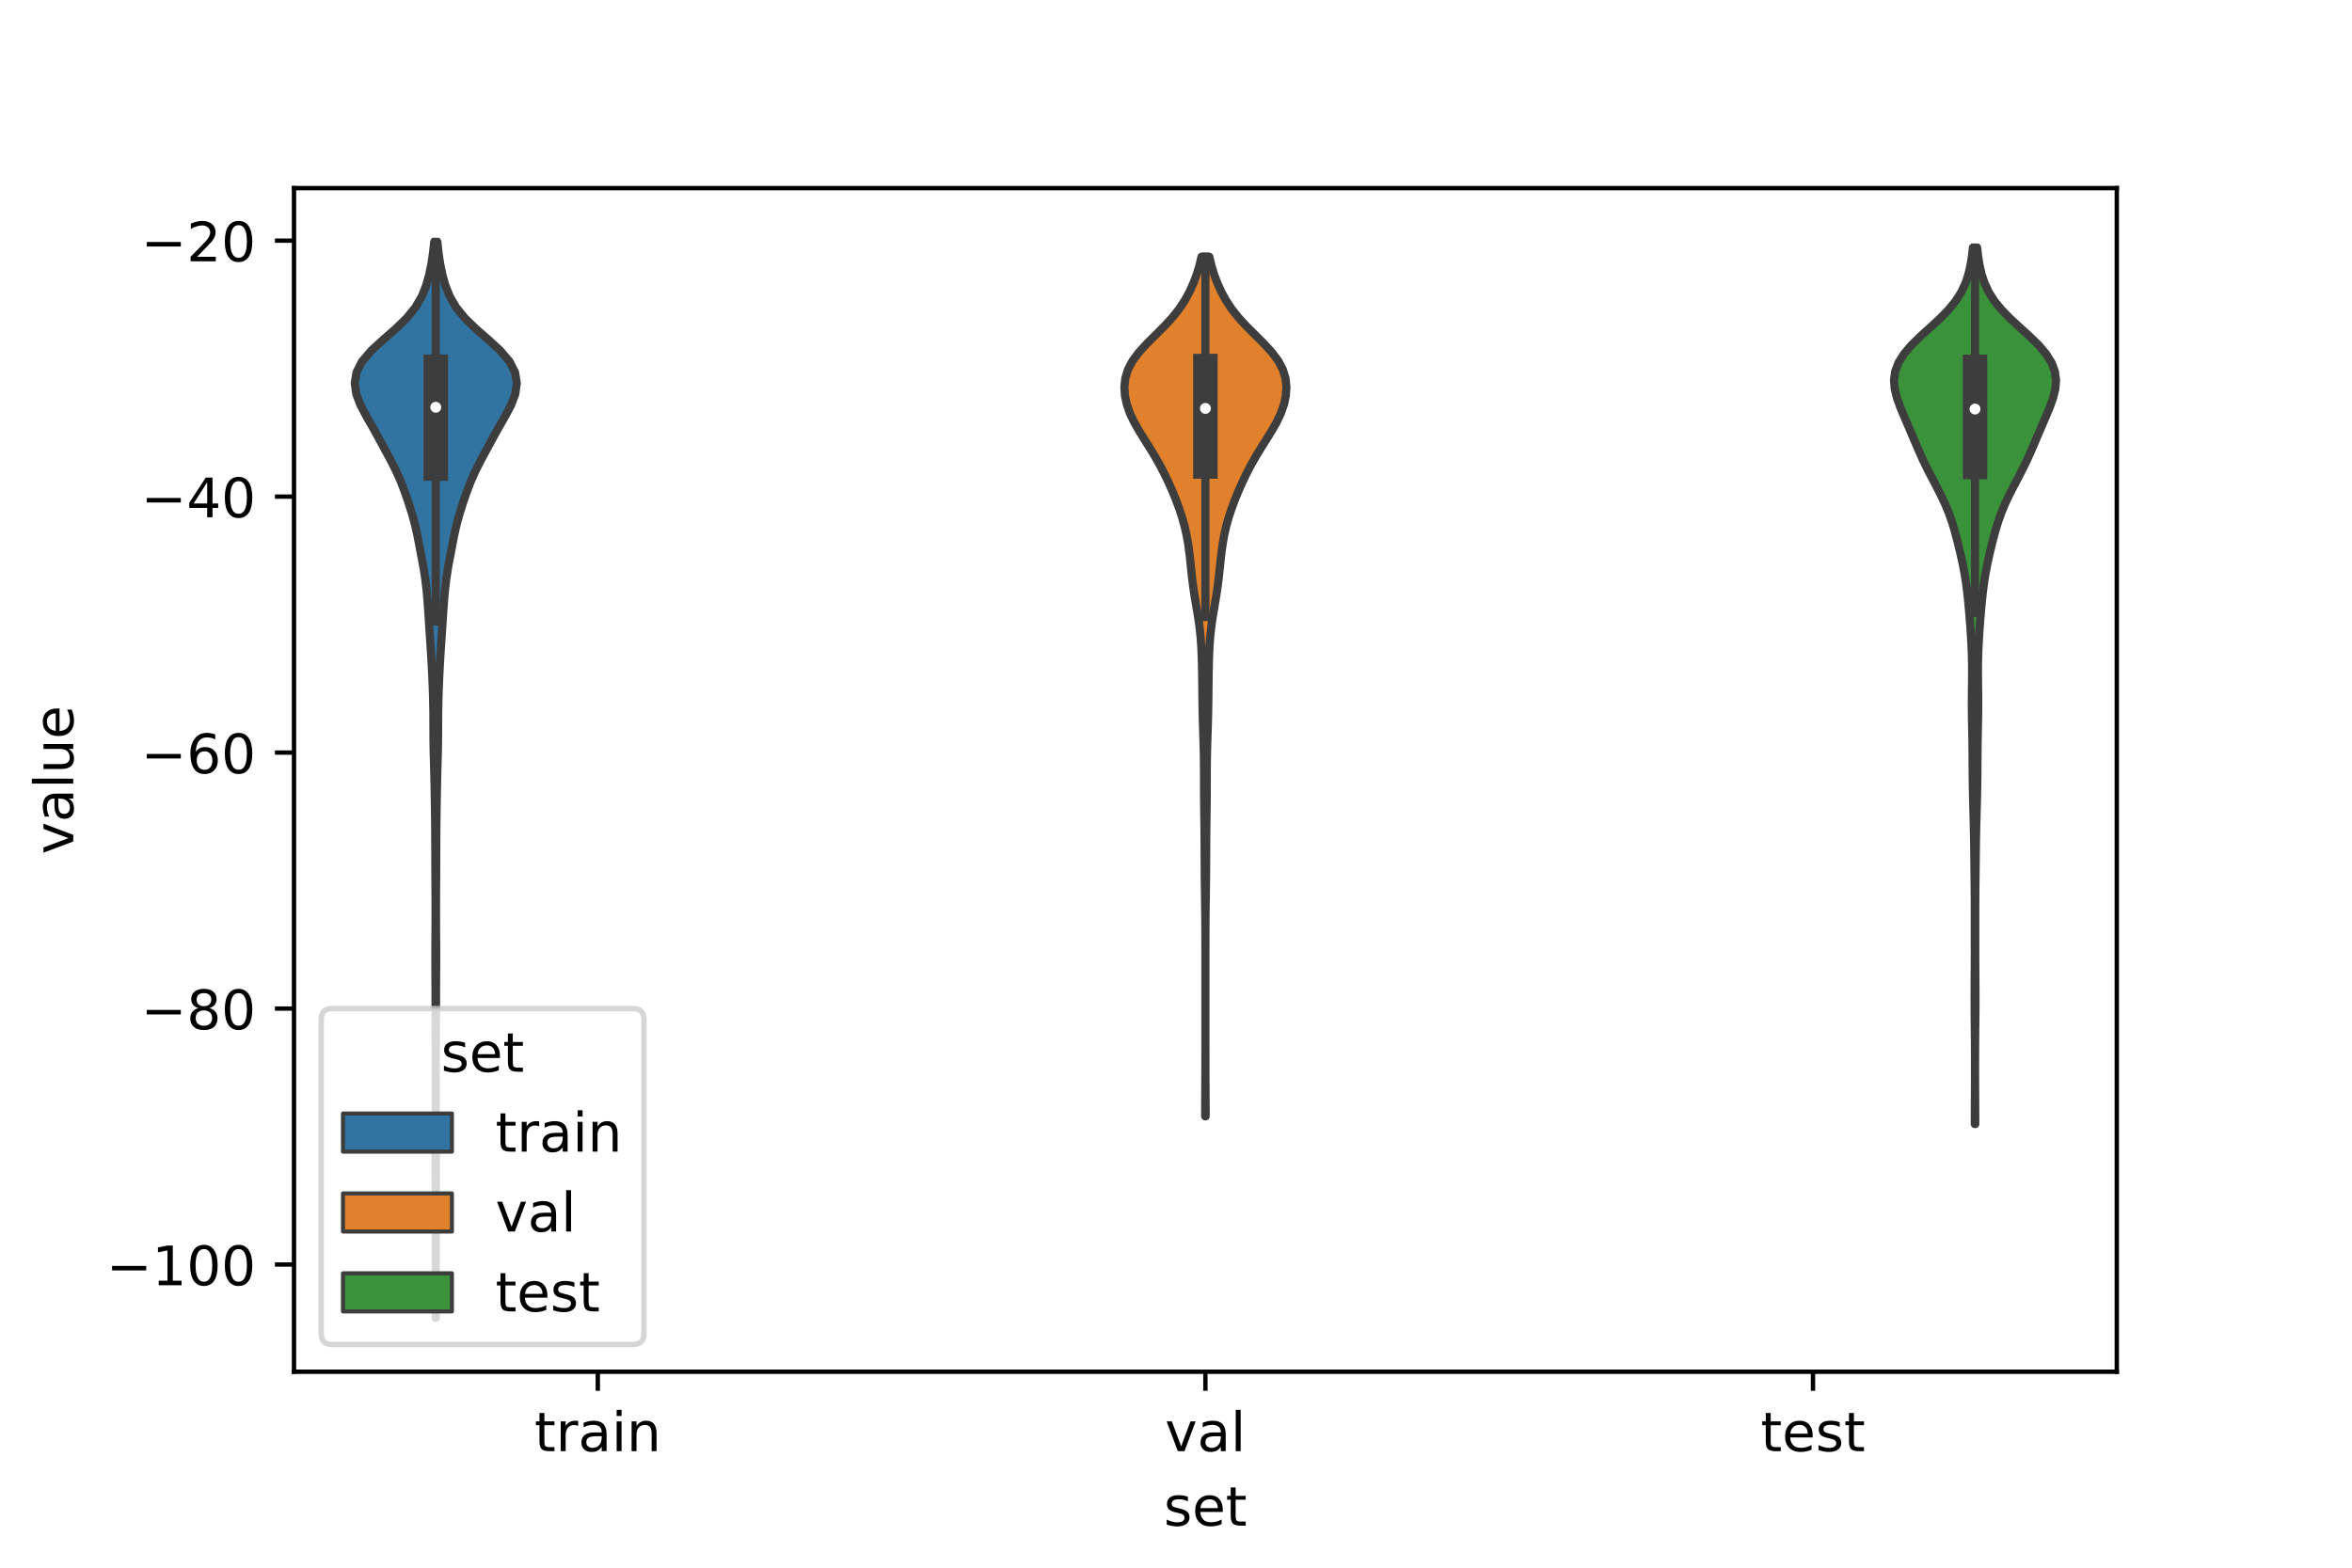 <?xml version="1.0" encoding="utf-8" standalone="no"?>
<!DOCTYPE svg PUBLIC "-//W3C//DTD SVG 1.1//EN"
  "http://www.w3.org/Graphics/SVG/1.1/DTD/svg11.dtd">
<!-- Created with matplotlib (https://matplotlib.org/) -->
<svg height="288pt" version="1.1" viewBox="0 0 432 288" width="432pt" xmlns="http://www.w3.org/2000/svg" xmlns:xlink="http://www.w3.org/1999/xlink">
 <defs>
  <style type="text/css">*{stroke-linecap:butt;stroke-linejoin:round;}</style>
 </defs>
 <g id="figure_1">
  <g id="patch_1">
   <path d="M 0 288 
L 432 288 
L 432 0 
L 0 0 
z
" style="fill:#ffffff;"/>
  </g>
  <g id="axes_1">
   <g id="patch_2">
    <path d="M 54 252 
L 388.8 252 
L 388.8 34.56 
L 54 34.56 
z
" style="fill:#ffffff;"/>
   </g>
   <g id="PolyCollection_1">
    <defs>
     <path d="M 80.057 -45.884 
L 80.023 -45.884 
L 80.026 -47.88 
L 80.031 -49.877 
L 80.036 -51.874 
L 80.039 -53.87 
L 80.04 -55.867 
L 80.04 -57.864 
L 80.04 -59.86 
L 80.04 -61.857 
L 80.039 -63.854 
L 80.037 -65.851 
L 80.033 -67.847 
L 80.027 -69.844 
L 80.021 -71.841 
L 80.016 -73.837 
L 80.015 -75.834 
L 80.017 -77.831 
L 80.022 -79.827 
L 80.029 -81.824 
L 80.035 -83.821 
L 80.038 -85.818 
L 80.039 -87.814 
L 80.04 -89.811 
L 80.039 -91.808 
L 80.036 -93.804 
L 80.03 -95.801 
L 80.019 -97.798 
L 80.007 -99.794 
L 79.998 -101.791 
L 79.995 -103.788 
L 79.991 -105.784 
L 79.984 -107.781 
L 79.973 -109.778 
L 79.966 -111.775 
L 79.967 -113.771 
L 79.978 -115.768 
L 79.992 -117.765 
L 80.001 -119.761 
L 80 -121.758 
L 79.99 -123.755 
L 79.977 -125.751 
L 79.966 -127.748 
L 79.959 -129.745 
L 79.953 -131.741 
L 79.945 -133.738 
L 79.933 -135.735 
L 79.913 -137.732 
L 79.886 -139.728 
L 79.852 -141.725 
L 79.815 -143.722 
L 79.77 -145.718 
L 79.715 -147.715 
L 79.66 -149.712 
L 79.624 -151.708 
L 79.612 -153.705 
L 79.608 -155.702 
L 79.591 -157.699 
L 79.55 -159.695 
L 79.484 -161.692 
L 79.4 -163.689 
L 79.302 -165.685 
L 79.187 -167.682 
L 79.057 -169.679 
L 78.922 -171.675 
L 78.793 -173.672 
L 78.664 -175.669 
L 78.519 -177.665 
L 78.342 -179.662 
L 78.108 -181.659 
L 77.796 -183.656 
L 77.428 -185.652 
L 77.049 -187.649 
L 76.663 -189.646 
L 76.215 -191.642 
L 75.667 -193.639 
L 75.034 -195.636 
L 74.346 -197.632 
L 73.58 -199.629 
L 72.686 -201.626 
L 71.667 -203.622 
L 70.588 -205.619 
L 69.502 -207.616 
L 68.394 -209.613 
L 67.253 -211.609 
L 66.198 -213.606 
L 65.441 -215.603 
L 65.16 -217.599 
L 65.481 -219.596 
L 66.499 -221.593 
L 68.2 -223.589 
L 70.374 -225.586 
L 72.662 -227.583 
L 74.717 -229.58 
L 76.332 -231.576 
L 77.486 -233.573 
L 78.278 -235.57 
L 78.835 -237.566 
L 79.24 -239.563 
L 79.539 -241.56 
L 79.752 -243.556 
L 80.328 -243.556 
L 80.328 -243.556 
L 80.541 -241.56 
L 80.84 -239.563 
L 81.245 -237.566 
L 81.802 -235.57 
L 82.594 -233.573 
L 83.748 -231.576 
L 85.363 -229.58 
L 87.418 -227.583 
L 89.706 -225.586 
L 91.88 -223.589 
L 93.581 -221.593 
L 94.599 -219.596 
L 94.92 -217.599 
L 94.639 -215.603 
L 93.882 -213.606 
L 92.827 -211.609 
L 91.686 -209.613 
L 90.578 -207.616 
L 89.492 -205.619 
L 88.413 -203.622 
L 87.394 -201.626 
L 86.5 -199.629 
L 85.734 -197.632 
L 85.046 -195.636 
L 84.413 -193.639 
L 83.865 -191.642 
L 83.417 -189.646 
L 83.031 -187.649 
L 82.652 -185.652 
L 82.284 -183.656 
L 81.972 -181.659 
L 81.738 -179.662 
L 81.561 -177.665 
L 81.416 -175.669 
L 81.287 -173.672 
L 81.158 -171.675 
L 81.023 -169.679 
L 80.893 -167.682 
L 80.778 -165.685 
L 80.68 -163.689 
L 80.596 -161.692 
L 80.53 -159.695 
L 80.489 -157.699 
L 80.472 -155.702 
L 80.468 -153.705 
L 80.456 -151.708 
L 80.42 -149.712 
L 80.365 -147.715 
L 80.31 -145.718 
L 80.265 -143.722 
L 80.228 -141.725 
L 80.194 -139.728 
L 80.167 -137.732 
L 80.147 -135.735 
L 80.135 -133.738 
L 80.127 -131.741 
L 80.121 -129.745 
L 80.114 -127.748 
L 80.103 -125.751 
L 80.09 -123.755 
L 80.08 -121.758 
L 80.079 -119.761 
L 80.088 -117.765 
L 80.102 -115.768 
L 80.113 -113.771 
L 80.114 -111.775 
L 80.107 -109.778 
L 80.096 -107.781 
L 80.089 -105.784 
L 80.085 -103.788 
L 80.082 -101.791 
L 80.073 -99.794 
L 80.061 -97.798 
L 80.05 -95.801 
L 80.044 -93.804 
L 80.041 -91.808 
L 80.04 -89.811 
L 80.041 -87.814 
L 80.042 -85.818 
L 80.045 -83.821 
L 80.051 -81.824 
L 80.058 -79.827 
L 80.063 -77.831 
L 80.065 -75.834 
L 80.064 -73.837 
L 80.059 -71.841 
L 80.053 -69.844 
L 80.047 -67.847 
L 80.043 -65.851 
L 80.041 -63.854 
L 80.04 -61.857 
L 80.04 -59.86 
L 80.04 -57.864 
L 80.04 -55.867 
L 80.041 -53.87 
L 80.044 -51.874 
L 80.049 -49.877 
L 80.054 -47.88 
L 80.057 -45.884 
z
" id="m4d820b6183" style="stroke:#3d3d3d;stroke-width:1.5;"/>
    </defs>
    <g clip-path="url(#pf6fcec46fa)">
     <use style="fill:#3274a1;stroke:#3d3d3d;stroke-width:1.5;" x="0" xlink:href="#m4d820b6183" y="288"/>
    </g>
   </g>
   <g id="PolyCollection_2">
    <defs>
     <path d="M 221.444 -82.919 
L 221.356 -82.919 
L 221.359 -84.514 
L 221.366 -86.109 
L 221.376 -87.704 
L 221.385 -89.299 
L 221.392 -90.894 
L 221.396 -92.489 
L 221.398 -94.084 
L 221.399 -95.679 
L 221.4 -97.274 
L 221.4 -98.869 
L 221.4 -100.464 
L 221.4 -102.059 
L 221.4 -103.655 
L 221.4 -105.25 
L 221.4 -106.845 
L 221.4 -108.44 
L 221.4 -110.035 
L 221.4 -111.63 
L 221.399 -113.225 
L 221.397 -114.82 
L 221.393 -116.415 
L 221.386 -118.01 
L 221.374 -119.605 
L 221.357 -121.2 
L 221.336 -122.795 
L 221.314 -124.39 
L 221.293 -125.985 
L 221.277 -127.58 
L 221.267 -129.176 
L 221.259 -130.771 
L 221.253 -132.366 
L 221.244 -133.961 
L 221.23 -135.556 
L 221.211 -137.151 
L 221.189 -138.746 
L 221.169 -140.341 
L 221.155 -141.936 
L 221.15 -143.531 
L 221.148 -145.126 
L 221.144 -146.721 
L 221.129 -148.316 
L 221.1 -149.911 
L 221.058 -151.506 
L 221.007 -153.101 
L 220.957 -154.697 
L 220.913 -156.292 
L 220.88 -157.887 
L 220.856 -159.482 
L 220.838 -161.077 
L 220.822 -162.672 
L 220.801 -164.267 
L 220.771 -165.862 
L 220.724 -167.457 
L 220.652 -169.052 
L 220.544 -170.647 
L 220.39 -172.242 
L 220.183 -173.837 
L 219.933 -175.432 
L 219.66 -177.027 
L 219.394 -178.623 
L 219.157 -180.218 
L 218.958 -181.813 
L 218.785 -183.408 
L 218.62 -185.003 
L 218.437 -186.598 
L 218.213 -188.193 
L 217.926 -189.788 
L 217.561 -191.383 
L 217.113 -192.978 
L 216.587 -194.573 
L 215.993 -196.168 
L 215.341 -197.763 
L 214.636 -199.358 
L 213.873 -200.953 
L 213.042 -202.548 
L 212.137 -204.144 
L 211.165 -205.739 
L 210.157 -207.334 
L 209.17 -208.929 
L 208.271 -210.524 
L 207.522 -212.119 
L 206.965 -213.714 
L 206.623 -215.309 
L 206.52 -216.904 
L 206.688 -218.499 
L 207.172 -220.094 
L 208.01 -221.689 
L 209.195 -223.284 
L 210.656 -224.879 
L 212.262 -226.474 
L 213.861 -228.069 
L 215.328 -229.665 
L 216.592 -231.26 
L 217.643 -232.855 
L 218.509 -234.45 
L 219.226 -236.045 
L 219.82 -237.64 
L 220.302 -239.235 
L 220.679 -240.83 
L 222.121 -240.83 
L 222.121 -240.83 
L 222.498 -239.235 
L 222.98 -237.64 
L 223.574 -236.045 
L 224.291 -234.45 
L 225.157 -232.855 
L 226.208 -231.26 
L 227.472 -229.665 
L 228.939 -228.069 
L 230.538 -226.474 
L 232.144 -224.879 
L 233.605 -223.284 
L 234.79 -221.689 
L 235.628 -220.094 
L 236.112 -218.499 
L 236.28 -216.904 
L 236.177 -215.309 
L 235.835 -213.714 
L 235.278 -212.119 
L 234.529 -210.524 
L 233.63 -208.929 
L 232.643 -207.334 
L 231.635 -205.739 
L 230.663 -204.144 
L 229.758 -202.548 
L 228.927 -200.953 
L 228.164 -199.358 
L 227.459 -197.763 
L 226.807 -196.168 
L 226.213 -194.573 
L 225.687 -192.978 
L 225.239 -191.383 
L 224.874 -189.788 
L 224.587 -188.193 
L 224.363 -186.598 
L 224.18 -185.003 
L 224.015 -183.408 
L 223.842 -181.813 
L 223.643 -180.218 
L 223.406 -178.623 
L 223.14 -177.027 
L 222.867 -175.432 
L 222.617 -173.837 
L 222.41 -172.242 
L 222.256 -170.647 
L 222.148 -169.052 
L 222.076 -167.457 
L 222.029 -165.862 
L 221.999 -164.267 
L 221.978 -162.672 
L 221.962 -161.077 
L 221.944 -159.482 
L 221.92 -157.887 
L 221.887 -156.292 
L 221.843 -154.697 
L 221.793 -153.101 
L 221.742 -151.506 
L 221.7 -149.911 
L 221.671 -148.316 
L 221.656 -146.721 
L 221.652 -145.126 
L 221.65 -143.531 
L 221.645 -141.936 
L 221.631 -140.341 
L 221.611 -138.746 
L 221.589 -137.151 
L 221.57 -135.556 
L 221.556 -133.961 
L 221.547 -132.366 
L 221.541 -130.771 
L 221.533 -129.176 
L 221.523 -127.58 
L 221.507 -125.985 
L 221.486 -124.39 
L 221.464 -122.795 
L 221.443 -121.2 
L 221.426 -119.605 
L 221.414 -118.01 
L 221.407 -116.415 
L 221.403 -114.82 
L 221.401 -113.225 
L 221.4 -111.63 
L 221.4 -110.035 
L 221.4 -108.44 
L 221.4 -106.845 
L 221.4 -105.25 
L 221.4 -103.655 
L 221.4 -102.059 
L 221.4 -100.464 
L 221.4 -98.869 
L 221.4 -97.274 
L 221.401 -95.679 
L 221.402 -94.084 
L 221.404 -92.489 
L 221.408 -90.894 
L 221.415 -89.299 
L 221.424 -87.704 
L 221.434 -86.109 
L 221.441 -84.514 
L 221.444 -82.919 
z
" id="m8e1852b762" style="stroke:#3d3d3d;stroke-width:1.5;"/>
    </defs>
    <g clip-path="url(#pf6fcec46fa)">
     <use style="fill:#e1812c;stroke:#3d3d3d;stroke-width:1.5;" x="0" xlink:href="#m8e1852b762" y="288"/>
    </g>
   </g>
   <g id="PolyCollection_3">
    <defs>
     <path d="M 362.802 -81.497 
L 362.718 -81.497 
L 362.72 -83.124 
L 362.727 -84.75 
L 362.736 -86.376 
L 362.745 -88.003 
L 362.751 -89.629 
L 362.754 -91.256 
L 362.754 -92.882 
L 362.75 -94.508 
L 362.742 -96.135 
L 362.73 -97.761 
L 362.715 -99.388 
L 362.699 -101.014 
L 362.686 -102.641 
L 362.681 -104.267 
L 362.683 -105.893 
L 362.691 -107.52 
L 362.702 -109.146 
L 362.711 -110.773 
L 362.716 -112.399 
L 362.716 -114.025 
L 362.714 -115.652 
L 362.713 -117.278 
L 362.713 -118.905 
L 362.714 -120.531 
L 362.712 -122.157 
L 362.704 -123.784 
L 362.69 -125.41 
L 362.672 -127.037 
L 362.653 -128.663 
L 362.634 -130.29 
L 362.615 -131.916 
L 362.593 -133.542 
L 362.562 -135.169 
L 362.524 -136.795 
L 362.48 -138.422 
L 362.436 -140.048 
L 362.396 -141.674 
L 362.363 -143.301 
L 362.339 -144.927 
L 362.322 -146.554 
L 362.311 -148.18 
L 362.3 -149.807 
L 362.283 -151.433 
L 362.257 -153.059 
L 362.225 -154.686 
L 362.195 -156.312 
L 362.177 -157.939 
L 362.177 -159.565 
L 362.193 -161.191 
L 362.214 -162.818 
L 362.225 -164.444 
L 362.214 -166.071 
L 362.177 -167.697 
L 362.113 -169.324 
L 362.025 -170.95 
L 361.917 -172.576 
L 361.794 -174.203 
L 361.658 -175.829 
L 361.509 -177.456 
L 361.34 -179.082 
L 361.136 -180.708 
L 360.886 -182.335 
L 360.584 -183.961 
L 360.239 -185.588 
L 359.862 -187.214 
L 359.46 -188.841 
L 359.023 -190.467 
L 358.531 -192.093 
L 357.958 -193.72 
L 357.289 -195.346 
L 356.526 -196.973 
L 355.696 -198.599 
L 354.84 -200.225 
L 354.001 -201.852 
L 353.21 -203.478 
L 352.475 -205.105 
L 351.777 -206.731 
L 351.089 -208.357 
L 350.392 -209.984 
L 349.688 -211.61 
L 349.013 -213.237 
L 348.429 -214.863 
L 348.02 -216.49 
L 347.88 -218.116 
L 348.089 -219.742 
L 348.698 -221.369 
L 349.717 -222.995 
L 351.107 -224.622 
L 352.773 -226.248 
L 354.57 -227.874 
L 356.333 -229.501 
L 357.919 -231.127 
L 359.236 -232.754 
L 360.26 -234.38 
L 361.016 -236.007 
L 361.553 -237.633 
L 361.927 -239.259 
L 362.189 -240.886 
L 362.373 -242.512 
L 363.147 -242.512 
L 363.147 -242.512 
L 363.331 -240.886 
L 363.593 -239.259 
L 363.967 -237.633 
L 364.504 -236.007 
L 365.26 -234.38 
L 366.284 -232.754 
L 367.601 -231.127 
L 369.187 -229.501 
L 370.95 -227.874 
L 372.747 -226.248 
L 374.413 -224.622 
L 375.803 -222.995 
L 376.822 -221.369 
L 377.431 -219.742 
L 377.64 -218.116 
L 377.5 -216.49 
L 377.091 -214.863 
L 376.507 -213.237 
L 375.832 -211.61 
L 375.128 -209.984 
L 374.431 -208.357 
L 373.743 -206.731 
L 373.045 -205.105 
L 372.31 -203.478 
L 371.519 -201.852 
L 370.68 -200.225 
L 369.824 -198.599 
L 368.994 -196.973 
L 368.231 -195.346 
L 367.562 -193.72 
L 366.989 -192.093 
L 366.497 -190.467 
L 366.06 -188.841 
L 365.658 -187.214 
L 365.281 -185.588 
L 364.936 -183.961 
L 364.634 -182.335 
L 364.384 -180.708 
L 364.18 -179.082 
L 364.011 -177.456 
L 363.862 -175.829 
L 363.726 -174.203 
L 363.603 -172.576 
L 363.495 -170.95 
L 363.407 -169.324 
L 363.343 -167.697 
L 363.306 -166.071 
L 363.295 -164.444 
L 363.306 -162.818 
L 363.327 -161.191 
L 363.343 -159.565 
L 363.343 -157.939 
L 363.325 -156.312 
L 363.295 -154.686 
L 363.263 -153.059 
L 363.237 -151.433 
L 363.22 -149.807 
L 363.209 -148.18 
L 363.198 -146.554 
L 363.181 -144.927 
L 363.157 -143.301 
L 363.124 -141.674 
L 363.084 -140.048 
L 363.04 -138.422 
L 362.996 -136.795 
L 362.958 -135.169 
L 362.927 -133.542 
L 362.905 -131.916 
L 362.886 -130.29 
L 362.867 -128.663 
L 362.848 -127.037 
L 362.83 -125.41 
L 362.816 -123.784 
L 362.808 -122.157 
L 362.806 -120.531 
L 362.807 -118.905 
L 362.807 -117.278 
L 362.806 -115.652 
L 362.804 -114.025 
L 362.804 -112.399 
L 362.809 -110.773 
L 362.818 -109.146 
L 362.829 -107.52 
L 362.837 -105.893 
L 362.839 -104.267 
L 362.834 -102.641 
L 362.821 -101.014 
L 362.805 -99.388 
L 362.79 -97.761 
L 362.778 -96.135 
L 362.77 -94.508 
L 362.766 -92.882 
L 362.766 -91.256 
L 362.769 -89.629 
L 362.775 -88.003 
L 362.784 -86.376 
L 362.793 -84.75 
L 362.8 -83.124 
L 362.802 -81.497 
z
" id="m5bf1465f11" style="stroke:#3d3d3d;stroke-width:1.5;"/>
    </defs>
    <g clip-path="url(#pf6fcec46fa)">
     <use style="fill:#3a923a;stroke:#3d3d3d;stroke-width:1.5;" x="0" xlink:href="#m5bf1465f11" y="288"/>
    </g>
   </g>
   <g id="patch_3">
    <path clip-path="url(#pf6fcec46fa)" d="M 109.8 -2.819 
L 109.8 -2.819 
L 109.8 -2.819 
L 109.8 -2.819 
z
" style="fill:#3274a1;stroke:#3d3d3d;stroke-linejoin:miter;stroke-width:0.75;"/>
   </g>
   <g id="patch_4">
    <path clip-path="url(#pf6fcec46fa)" d="M 109.8 -2.819 
L 109.8 -2.819 
L 109.8 -2.819 
L 109.8 -2.819 
z
" style="fill:#e1812c;stroke:#3d3d3d;stroke-linejoin:miter;stroke-width:0.75;"/>
   </g>
   <g id="patch_5">
    <path clip-path="url(#pf6fcec46fa)" d="M 109.8 -2.819 
L 109.8 -2.819 
L 109.8 -2.819 
L 109.8 -2.819 
z
" style="fill:#3a923a;stroke:#3d3d3d;stroke-linejoin:miter;stroke-width:0.75;"/>
   </g>
   <g id="matplotlib.axis_1">
    <g id="xtick_1">
     <g id="line2d_1">
      <defs>
       <path d="M 0 0 
L 0 3.5 
" id="m9d3d0b42b4" style="stroke:#000000;stroke-width:0.8;"/>
      </defs>
      <g>
       <use style="stroke:#000000;stroke-width:0.8;" x="109.8" xlink:href="#m9d3d0b42b4" y="252"/>
      </g>
     </g>
     <g id="text_1">
      <!-- train -->
      <g transform="translate(98.162 266.598)scale(0.1 -0.1)">
       <defs>
        <path d="M 18.312 70.219 
L 18.312 54.688 
L 36.812 54.688 
L 36.812 47.703 
L 18.312 47.703 
L 18.312 18.016 
Q 18.312 11.328 20.141 9.422 
Q 21.969 7.516 27.594 7.516 
L 36.812 7.516 
L 36.812 0 
L 27.594 0 
Q 17.188 0 13.234 3.875 
Q 9.281 7.766 9.281 18.016 
L 9.281 47.703 
L 2.688 47.703 
L 2.688 54.688 
L 9.281 54.688 
L 9.281 70.219 
z
" id="DejaVuSans-116"/>
        <path d="M 41.109 46.297 
Q 39.594 47.172 37.812 47.578 
Q 36.031 48 33.891 48 
Q 26.266 48 22.188 43.047 
Q 18.109 38.094 18.109 28.812 
L 18.109 0 
L 9.078 0 
L 9.078 54.688 
L 18.109 54.688 
L 18.109 46.188 
Q 20.953 51.172 25.484 53.578 
Q 30.031 56 36.531 56 
Q 37.453 56 38.578 55.875 
Q 39.703 55.766 41.062 55.516 
z
" id="DejaVuSans-114"/>
        <path d="M 34.281 27.484 
Q 23.391 27.484 19.188 25 
Q 14.984 22.516 14.984 16.5 
Q 14.984 11.719 18.141 8.906 
Q 21.297 6.109 26.703 6.109 
Q 34.188 6.109 38.703 11.406 
Q 43.219 16.703 43.219 25.484 
L 43.219 27.484 
z
M 52.203 31.203 
L 52.203 0 
L 43.219 0 
L 43.219 8.297 
Q 40.141 3.328 35.547 0.953 
Q 30.953 -1.422 24.312 -1.422 
Q 15.922 -1.422 10.953 3.297 
Q 6 8.016 6 15.922 
Q 6 25.141 12.172 29.828 
Q 18.359 34.516 30.609 34.516 
L 43.219 34.516 
L 43.219 35.406 
Q 43.219 41.609 39.141 45 
Q 35.062 48.391 27.688 48.391 
Q 23 48.391 18.547 47.266 
Q 14.109 46.141 10.016 43.891 
L 10.016 52.203 
Q 14.938 54.109 19.578 55.047 
Q 24.219 56 28.609 56 
Q 40.484 56 46.344 49.844 
Q 52.203 43.703 52.203 31.203 
z
" id="DejaVuSans-97"/>
        <path d="M 9.422 54.688 
L 18.406 54.688 
L 18.406 0 
L 9.422 0 
z
M 9.422 75.984 
L 18.406 75.984 
L 18.406 64.594 
L 9.422 64.594 
z
" id="DejaVuSans-105"/>
        <path d="M 54.891 33.016 
L 54.891 0 
L 45.906 0 
L 45.906 32.719 
Q 45.906 40.484 42.875 44.328 
Q 39.844 48.188 33.797 48.188 
Q 26.516 48.188 22.312 43.547 
Q 18.109 38.922 18.109 30.906 
L 18.109 0 
L 9.078 0 
L 9.078 54.688 
L 18.109 54.688 
L 18.109 46.188 
Q 21.344 51.125 25.703 53.562 
Q 30.078 56 35.797 56 
Q 45.219 56 50.047 50.172 
Q 54.891 44.344 54.891 33.016 
z
" id="DejaVuSans-110"/>
       </defs>
       <use xlink:href="#DejaVuSans-116"/>
       <use x="39.209" xlink:href="#DejaVuSans-114"/>
       <use x="80.322" xlink:href="#DejaVuSans-97"/>
       <use x="141.602" xlink:href="#DejaVuSans-105"/>
       <use x="169.385" xlink:href="#DejaVuSans-110"/>
      </g>
     </g>
    </g>
    <g id="xtick_2">
     <g id="line2d_2">
      <g>
       <use style="stroke:#000000;stroke-width:0.8;" x="221.4" xlink:href="#m9d3d0b42b4" y="252"/>
      </g>
     </g>
     <g id="text_2">
      <!-- val -->
      <g transform="translate(213.988 266.598)scale(0.1 -0.1)">
       <defs>
        <path d="M 2.984 54.688 
L 12.5 54.688 
L 29.594 8.797 
L 46.688 54.688 
L 56.203 54.688 
L 35.688 0 
L 23.484 0 
z
" id="DejaVuSans-118"/>
        <path d="M 9.422 75.984 
L 18.406 75.984 
L 18.406 0 
L 9.422 0 
z
" id="DejaVuSans-108"/>
       </defs>
       <use xlink:href="#DejaVuSans-118"/>
       <use x="59.18" xlink:href="#DejaVuSans-97"/>
       <use x="120.459" xlink:href="#DejaVuSans-108"/>
      </g>
     </g>
    </g>
    <g id="xtick_3">
     <g id="line2d_3">
      <g>
       <use style="stroke:#000000;stroke-width:0.8;" x="333" xlink:href="#m9d3d0b42b4" y="252"/>
      </g>
     </g>
     <g id="text_3">
      <!-- test -->
      <g transform="translate(323.398 266.598)scale(0.1 -0.1)">
       <defs>
        <path d="M 56.203 29.594 
L 56.203 25.203 
L 14.891 25.203 
Q 15.484 15.922 20.484 11.062 
Q 25.484 6.203 34.422 6.203 
Q 39.594 6.203 44.453 7.469 
Q 49.312 8.734 54.109 11.281 
L 54.109 2.781 
Q 49.266 0.734 44.188 -0.344 
Q 39.109 -1.422 33.891 -1.422 
Q 20.797 -1.422 13.156 6.188 
Q 5.516 13.812 5.516 26.812 
Q 5.516 40.234 12.766 48.109 
Q 20.016 56 32.328 56 
Q 43.359 56 49.781 48.891 
Q 56.203 41.797 56.203 29.594 
z
M 47.219 32.234 
Q 47.125 39.594 43.094 43.984 
Q 39.062 48.391 32.422 48.391 
Q 24.906 48.391 20.391 44.141 
Q 15.875 39.891 15.188 32.172 
z
" id="DejaVuSans-101"/>
        <path d="M 44.281 53.078 
L 44.281 44.578 
Q 40.484 46.531 36.375 47.5 
Q 32.281 48.484 27.875 48.484 
Q 21.188 48.484 17.844 46.438 
Q 14.5 44.391 14.5 40.281 
Q 14.5 37.156 16.891 35.375 
Q 19.281 33.594 26.516 31.984 
L 29.594 31.297 
Q 39.156 29.25 43.188 25.516 
Q 47.219 21.781 47.219 15.094 
Q 47.219 7.469 41.188 3.016 
Q 35.156 -1.422 24.609 -1.422 
Q 20.219 -1.422 15.453 -0.562 
Q 10.688 0.297 5.422 2 
L 5.422 11.281 
Q 10.406 8.688 15.234 7.391 
Q 20.062 6.109 24.812 6.109 
Q 31.156 6.109 34.562 8.281 
Q 37.984 10.453 37.984 14.406 
Q 37.984 18.062 35.516 20.016 
Q 33.062 21.969 24.703 23.781 
L 21.578 24.516 
Q 13.234 26.266 9.516 29.906 
Q 5.812 33.547 5.812 39.891 
Q 5.812 47.609 11.281 51.797 
Q 16.75 56 26.812 56 
Q 31.781 56 36.172 55.266 
Q 40.578 54.547 44.281 53.078 
z
" id="DejaVuSans-115"/>
       </defs>
       <use xlink:href="#DejaVuSans-116"/>
       <use x="39.209" xlink:href="#DejaVuSans-101"/>
       <use x="100.732" xlink:href="#DejaVuSans-115"/>
       <use x="152.832" xlink:href="#DejaVuSans-116"/>
      </g>
     </g>
    </g>
    <g id="text_4">
     <!-- set -->
     <g transform="translate(213.759 280.277)scale(0.1 -0.1)">
      <use xlink:href="#DejaVuSans-115"/>
      <use x="52.1" xlink:href="#DejaVuSans-101"/>
      <use x="113.623" xlink:href="#DejaVuSans-116"/>
     </g>
    </g>
   </g>
   <g id="matplotlib.axis_2">
    <g id="ytick_1">
     <g id="line2d_4">
      <defs>
       <path d="M 0 0 
L -3.5 0 
" id="m94698903ec" style="stroke:#000000;stroke-width:0.8;"/>
      </defs>
      <g>
       <use style="stroke:#000000;stroke-width:0.8;" x="54" xlink:href="#m94698903ec" y="232.309"/>
      </g>
     </g>
     <g id="text_5">
      <!-- −100 -->
      <g transform="translate(19.533 236.108)scale(0.1 -0.1)">
       <defs>
        <path d="M 10.594 35.5 
L 73.188 35.5 
L 73.188 27.203 
L 10.594 27.203 
z
" id="DejaVuSans-8722"/>
        <path d="M 12.406 8.297 
L 28.516 8.297 
L 28.516 63.922 
L 10.984 60.406 
L 10.984 69.391 
L 28.422 72.906 
L 38.281 72.906 
L 38.281 8.297 
L 54.391 8.297 
L 54.391 0 
L 12.406 0 
z
" id="DejaVuSans-49"/>
        <path d="M 31.781 66.406 
Q 24.172 66.406 20.328 58.906 
Q 16.5 51.422 16.5 36.375 
Q 16.5 21.391 20.328 13.891 
Q 24.172 6.391 31.781 6.391 
Q 39.453 6.391 43.281 13.891 
Q 47.125 21.391 47.125 36.375 
Q 47.125 51.422 43.281 58.906 
Q 39.453 66.406 31.781 66.406 
z
M 31.781 74.219 
Q 44.047 74.219 50.516 64.516 
Q 56.984 54.828 56.984 36.375 
Q 56.984 17.969 50.516 8.266 
Q 44.047 -1.422 31.781 -1.422 
Q 19.531 -1.422 13.062 8.266 
Q 6.594 17.969 6.594 36.375 
Q 6.594 54.828 13.062 64.516 
Q 19.531 74.219 31.781 74.219 
z
" id="DejaVuSans-48"/>
       </defs>
       <use xlink:href="#DejaVuSans-8722"/>
       <use x="83.789" xlink:href="#DejaVuSans-49"/>
       <use x="147.412" xlink:href="#DejaVuSans-48"/>
       <use x="211.035" xlink:href="#DejaVuSans-48"/>
      </g>
     </g>
    </g>
    <g id="ytick_2">
     <g id="line2d_5">
      <g>
       <use style="stroke:#000000;stroke-width:0.8;" x="54" xlink:href="#m94698903ec" y="185.283"/>
      </g>
     </g>
     <g id="text_6">
      <!-- −80 -->
      <g transform="translate(25.895 189.083)scale(0.1 -0.1)">
       <defs>
        <path d="M 31.781 34.625 
Q 24.75 34.625 20.719 30.859 
Q 16.703 27.094 16.703 20.516 
Q 16.703 13.922 20.719 10.156 
Q 24.75 6.391 31.781 6.391 
Q 38.812 6.391 42.859 10.172 
Q 46.922 13.969 46.922 20.516 
Q 46.922 27.094 42.891 30.859 
Q 38.875 34.625 31.781 34.625 
z
M 21.922 38.812 
Q 15.578 40.375 12.031 44.719 
Q 8.5 49.078 8.5 55.328 
Q 8.5 64.062 14.719 69.141 
Q 20.953 74.219 31.781 74.219 
Q 42.672 74.219 48.875 69.141 
Q 55.078 64.062 55.078 55.328 
Q 55.078 49.078 51.531 44.719 
Q 48 40.375 41.703 38.812 
Q 48.828 37.156 52.797 32.312 
Q 56.781 27.484 56.781 20.516 
Q 56.781 9.906 50.312 4.234 
Q 43.844 -1.422 31.781 -1.422 
Q 19.734 -1.422 13.25 4.234 
Q 6.781 9.906 6.781 20.516 
Q 6.781 27.484 10.781 32.312 
Q 14.797 37.156 21.922 38.812 
z
M 18.312 54.391 
Q 18.312 48.734 21.844 45.562 
Q 25.391 42.391 31.781 42.391 
Q 38.141 42.391 41.719 45.562 
Q 45.312 48.734 45.312 54.391 
Q 45.312 60.062 41.719 63.234 
Q 38.141 66.406 31.781 66.406 
Q 25.391 66.406 21.844 63.234 
Q 18.312 60.062 18.312 54.391 
z
" id="DejaVuSans-56"/>
       </defs>
       <use xlink:href="#DejaVuSans-8722"/>
       <use x="83.789" xlink:href="#DejaVuSans-56"/>
       <use x="147.412" xlink:href="#DejaVuSans-48"/>
      </g>
     </g>
    </g>
    <g id="ytick_3">
     <g id="line2d_6">
      <g>
       <use style="stroke:#000000;stroke-width:0.8;" x="54" xlink:href="#m94698903ec" y="138.258"/>
      </g>
     </g>
     <g id="text_7">
      <!-- −60 -->
      <g transform="translate(25.895 142.057)scale(0.1 -0.1)">
       <defs>
        <path d="M 33.016 40.375 
Q 26.375 40.375 22.484 35.828 
Q 18.609 31.297 18.609 23.391 
Q 18.609 15.531 22.484 10.953 
Q 26.375 6.391 33.016 6.391 
Q 39.656 6.391 43.531 10.953 
Q 47.406 15.531 47.406 23.391 
Q 47.406 31.297 43.531 35.828 
Q 39.656 40.375 33.016 40.375 
z
M 52.594 71.297 
L 52.594 62.312 
Q 48.875 64.062 45.094 64.984 
Q 41.312 65.922 37.594 65.922 
Q 27.828 65.922 22.672 59.328 
Q 17.531 52.734 16.797 39.406 
Q 19.672 43.656 24.016 45.922 
Q 28.375 48.188 33.594 48.188 
Q 44.578 48.188 50.953 41.516 
Q 57.328 34.859 57.328 23.391 
Q 57.328 12.156 50.688 5.359 
Q 44.047 -1.422 33.016 -1.422 
Q 20.359 -1.422 13.672 8.266 
Q 6.984 17.969 6.984 36.375 
Q 6.984 53.656 15.188 63.938 
Q 23.391 74.219 37.203 74.219 
Q 40.922 74.219 44.703 73.484 
Q 48.484 72.75 52.594 71.297 
z
" id="DejaVuSans-54"/>
       </defs>
       <use xlink:href="#DejaVuSans-8722"/>
       <use x="83.789" xlink:href="#DejaVuSans-54"/>
       <use x="147.412" xlink:href="#DejaVuSans-48"/>
      </g>
     </g>
    </g>
    <g id="ytick_4">
     <g id="line2d_7">
      <g>
       <use style="stroke:#000000;stroke-width:0.8;" x="54" xlink:href="#m94698903ec" y="91.232"/>
      </g>
     </g>
     <g id="text_8">
      <!-- −40 -->
      <g transform="translate(25.895 95.032)scale(0.1 -0.1)">
       <defs>
        <path d="M 37.797 64.312 
L 12.891 25.391 
L 37.797 25.391 
z
M 35.203 72.906 
L 47.609 72.906 
L 47.609 25.391 
L 58.016 25.391 
L 58.016 17.188 
L 47.609 17.188 
L 47.609 0 
L 37.797 0 
L 37.797 17.188 
L 4.891 17.188 
L 4.891 26.703 
z
" id="DejaVuSans-52"/>
       </defs>
       <use xlink:href="#DejaVuSans-8722"/>
       <use x="83.789" xlink:href="#DejaVuSans-52"/>
       <use x="147.412" xlink:href="#DejaVuSans-48"/>
      </g>
     </g>
    </g>
    <g id="ytick_5">
     <g id="line2d_8">
      <g>
       <use style="stroke:#000000;stroke-width:0.8;" x="54" xlink:href="#m94698903ec" y="44.207"/>
      </g>
     </g>
     <g id="text_9">
      <!-- −20 -->
      <g transform="translate(25.895 48.006)scale(0.1 -0.1)">
       <defs>
        <path d="M 19.188 8.297 
L 53.609 8.297 
L 53.609 0 
L 7.328 0 
L 7.328 8.297 
Q 12.938 14.109 22.625 23.891 
Q 32.328 33.688 34.812 36.531 
Q 39.547 41.844 41.422 45.531 
Q 43.312 49.219 43.312 52.781 
Q 43.312 58.594 39.234 62.25 
Q 35.156 65.922 28.609 65.922 
Q 23.969 65.922 18.812 64.312 
Q 13.672 62.703 7.812 59.422 
L 7.812 69.391 
Q 13.766 71.781 18.938 73 
Q 24.125 74.219 28.422 74.219 
Q 39.75 74.219 46.484 68.547 
Q 53.219 62.891 53.219 53.422 
Q 53.219 48.922 51.531 44.891 
Q 49.859 40.875 45.406 35.406 
Q 44.188 33.984 37.641 27.219 
Q 31.109 20.453 19.188 8.297 
z
" id="DejaVuSans-50"/>
       </defs>
       <use xlink:href="#DejaVuSans-8722"/>
       <use x="83.789" xlink:href="#DejaVuSans-50"/>
       <use x="147.412" xlink:href="#DejaVuSans-48"/>
      </g>
     </g>
    </g>
    <g id="text_10">
     <!-- value -->
     <g transform="translate(13.453 156.938)rotate(-90)scale(0.1 -0.1)">
      <defs>
       <path d="M 8.5 21.578 
L 8.5 54.688 
L 17.484 54.688 
L 17.484 21.922 
Q 17.484 14.156 20.5 10.266 
Q 23.531 6.391 29.594 6.391 
Q 36.859 6.391 41.078 11.031 
Q 45.312 15.672 45.312 23.688 
L 45.312 54.688 
L 54.297 54.688 
L 54.297 0 
L 45.312 0 
L 45.312 8.406 
Q 42.047 3.422 37.719 1 
Q 33.406 -1.422 27.688 -1.422 
Q 18.266 -1.422 13.375 4.438 
Q 8.5 10.297 8.5 21.578 
z
M 31.109 56 
z
" id="DejaVuSans-117"/>
      </defs>
      <use xlink:href="#DejaVuSans-118"/>
      <use x="59.18" xlink:href="#DejaVuSans-97"/>
      <use x="120.459" xlink:href="#DejaVuSans-108"/>
      <use x="148.242" xlink:href="#DejaVuSans-117"/>
      <use x="211.621" xlink:href="#DejaVuSans-101"/>
     </g>
    </g>
   </g>
   <g id="line2d_9">
    <path clip-path="url(#pf6fcec46fa)" d="M 80.04 114.184 
L 80.04 44.444 
" style="fill:none;stroke:#3d3d3d;stroke-linecap:square;stroke-width:1.5;"/>
   </g>
   <g id="line2d_10">
    <path clip-path="url(#pf6fcec46fa)" d="M 80.04 86.094 
L 80.04 67.368 
" style="fill:none;stroke:#3d3d3d;stroke-linecap:square;stroke-width:4.5;"/>
   </g>
   <g id="line2d_11">
    <path clip-path="url(#pf6fcec46fa)" d="M 221.4 113.343 
L 221.4 47.17 
" style="fill:none;stroke:#3d3d3d;stroke-linecap:square;stroke-width:1.5;"/>
   </g>
   <g id="line2d_12">
    <path clip-path="url(#pf6fcec46fa)" d="M 221.4 85.702 
L 221.4 67.244 
" style="fill:none;stroke:#3d3d3d;stroke-linecap:square;stroke-width:4.5;"/>
   </g>
   <g id="line2d_13">
    <path clip-path="url(#pf6fcec46fa)" d="M 362.76 112.618 
L 362.76 45.488 
" style="fill:none;stroke:#3d3d3d;stroke-linecap:square;stroke-width:1.5;"/>
   </g>
   <g id="line2d_14">
    <path clip-path="url(#pf6fcec46fa)" d="M 362.76 85.794 
L 362.76 67.398 
" style="fill:none;stroke:#3d3d3d;stroke-linecap:square;stroke-width:4.5;"/>
   </g>
   <g id="patch_6">
    <path d="M 54 252 
L 54 34.56 
" style="fill:none;stroke:#000000;stroke-linecap:square;stroke-linejoin:miter;stroke-width:0.8;"/>
   </g>
   <g id="patch_7">
    <path d="M 388.8 252 
L 388.8 34.56 
" style="fill:none;stroke:#000000;stroke-linecap:square;stroke-linejoin:miter;stroke-width:0.8;"/>
   </g>
   <g id="patch_8">
    <path d="M 54 252 
L 388.8 252 
" style="fill:none;stroke:#000000;stroke-linecap:square;stroke-linejoin:miter;stroke-width:0.8;"/>
   </g>
   <g id="patch_9">
    <path d="M 54 34.56 
L 388.8 34.56 
" style="fill:none;stroke:#000000;stroke-linecap:square;stroke-linejoin:miter;stroke-width:0.8;"/>
   </g>
   <g id="PathCollection_1">
    <defs>
     <path d="M 0 1.5 
C 0.398 1.5 0.779 1.342 1.061 1.061 
C 1.342 0.779 1.5 0.398 1.5 0 
C 1.5 -0.398 1.342 -0.779 1.061 -1.061 
C 0.779 -1.342 0.398 -1.5 0 -1.5 
C -0.398 -1.5 -0.779 -1.342 -1.061 -1.061 
C -1.342 -0.779 -1.5 -0.398 -1.5 0 
C -1.5 0.398 -1.342 0.779 -1.061 1.061 
C -0.779 1.342 -0.398 1.5 0 1.5 
z
" id="m1b583473f2" style="stroke:#3d3d3d;"/>
    </defs>
    <g clip-path="url(#pf6fcec46fa)">
     <use style="fill:#ffffff;stroke:#3d3d3d;" x="80.04" xlink:href="#m1b583473f2" y="74.82"/>
    </g>
   </g>
   <g id="PathCollection_2">
    <g clip-path="url(#pf6fcec46fa)">
     <use style="fill:#ffffff;stroke:#3d3d3d;" x="221.4" xlink:href="#m1b583473f2" y="75.028"/>
    </g>
   </g>
   <g id="PathCollection_3">
    <g clip-path="url(#pf6fcec46fa)">
     <use style="fill:#ffffff;stroke:#3d3d3d;" x="362.76" xlink:href="#m1b583473f2" y="75.147"/>
    </g>
   </g>
   <g id="legend_1">
    <g id="patch_10">
     <path d="M 61 247 
L 116.275 247 
Q 118.275 247 118.275 245 
L 118.275 187.287 
Q 118.275 185.287 116.275 185.287 
L 61 185.287 
Q 59 185.287 59 187.287 
L 59 245 
Q 59 247 61 247 
z
" style="fill:#ffffff;opacity:0.8;stroke:#cccccc;stroke-linejoin:miter;"/>
    </g>
    <g id="text_11">
     <!-- set -->
     <g transform="translate(80.996 196.886)scale(0.1 -0.1)">
      <use xlink:href="#DejaVuSans-115"/>
      <use x="52.1" xlink:href="#DejaVuSans-101"/>
      <use x="113.623" xlink:href="#DejaVuSans-116"/>
     </g>
    </g>
    <g id="patch_11">
     <path d="M 63 211.564 
L 83 211.564 
L 83 204.564 
L 63 204.564 
z
" style="fill:#3274a1;stroke:#3d3d3d;stroke-linejoin:miter;stroke-width:0.75;"/>
    </g>
    <g id="text_12">
     <!-- train -->
     <g transform="translate(91 211.564)scale(0.1 -0.1)">
      <use xlink:href="#DejaVuSans-116"/>
      <use x="39.209" xlink:href="#DejaVuSans-114"/>
      <use x="80.322" xlink:href="#DejaVuSans-97"/>
      <use x="141.602" xlink:href="#DejaVuSans-105"/>
      <use x="169.385" xlink:href="#DejaVuSans-110"/>
     </g>
    </g>
    <g id="patch_12">
     <path d="M 63 226.242 
L 83 226.242 
L 83 219.242 
L 63 219.242 
z
" style="fill:#e1812c;stroke:#3d3d3d;stroke-linejoin:miter;stroke-width:0.75;"/>
    </g>
    <g id="text_13">
     <!-- val -->
     <g transform="translate(91 226.242)scale(0.1 -0.1)">
      <use xlink:href="#DejaVuSans-118"/>
      <use x="59.18" xlink:href="#DejaVuSans-97"/>
      <use x="120.459" xlink:href="#DejaVuSans-108"/>
     </g>
    </g>
    <g id="patch_13">
     <path d="M 63 240.92 
L 83 240.92 
L 83 233.92 
L 63 233.92 
z
" style="fill:#3a923a;stroke:#3d3d3d;stroke-linejoin:miter;stroke-width:0.75;"/>
    </g>
    <g id="text_14">
     <!-- test -->
     <g transform="translate(91 240.92)scale(0.1 -0.1)">
      <use xlink:href="#DejaVuSans-116"/>
      <use x="39.209" xlink:href="#DejaVuSans-101"/>
      <use x="100.732" xlink:href="#DejaVuSans-115"/>
      <use x="152.832" xlink:href="#DejaVuSans-116"/>
     </g>
    </g>
   </g>
  </g>
 </g>
 <defs>
  <clipPath id="pf6fcec46fa">
   <rect height="217.44" width="334.8" x="54" y="34.56"/>
  </clipPath>
 </defs>
</svg>
